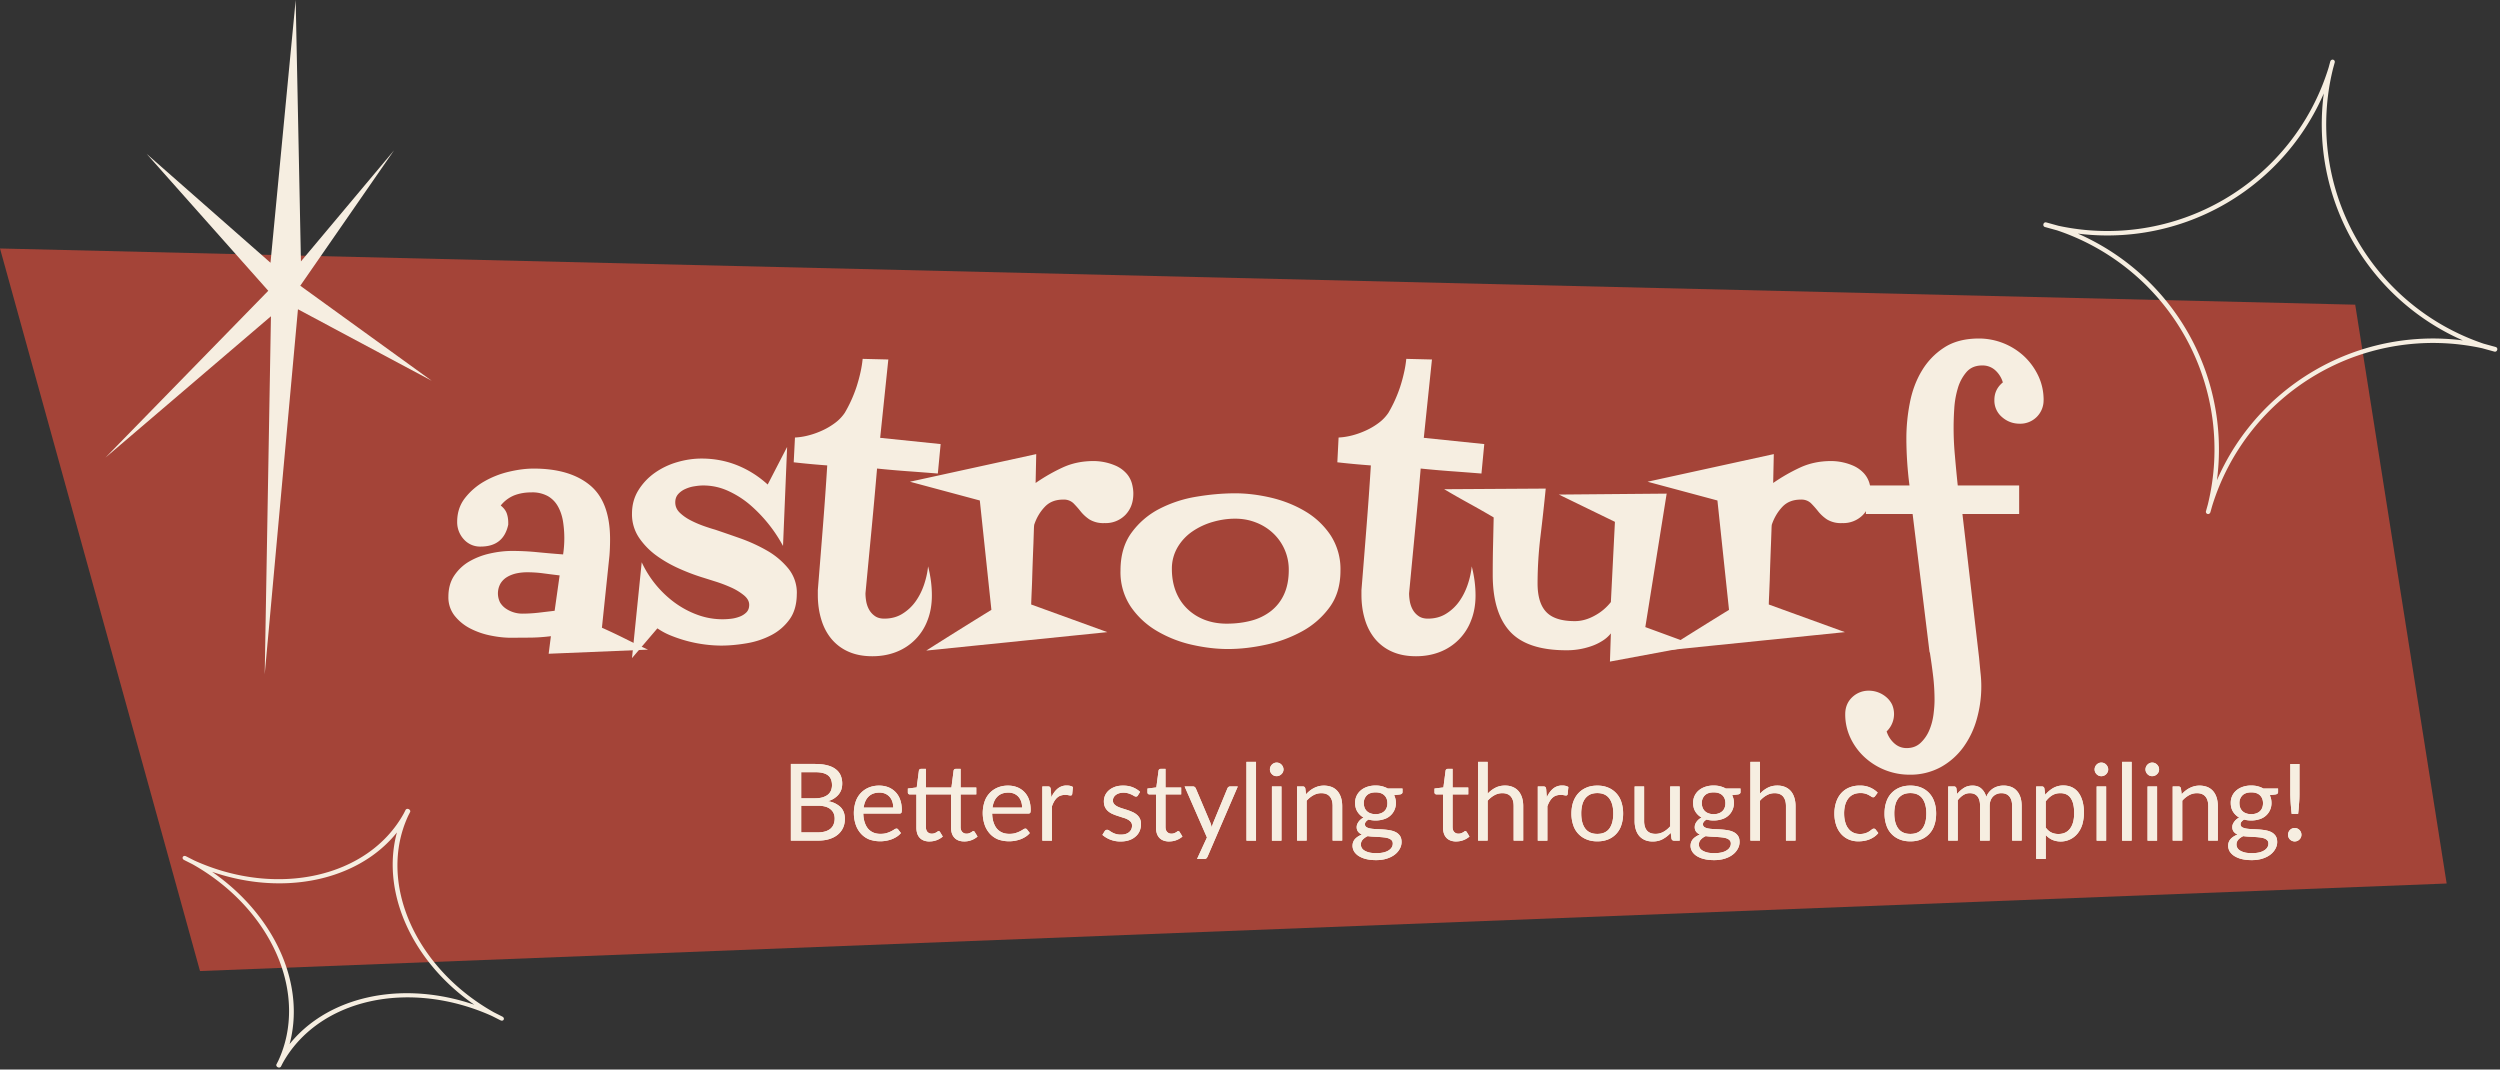 <svg viewBox="0 0 561 240" xmlns="http://www.w3.org/2000/svg" xml:space="preserve" fill-rule="evenodd" clip-rule="evenodd" stroke-linecap="round" stroke-linejoin="round" stroke-miterlimit="1.5">
  <rect x="0" y="0" width="561" height="240" fill="#333333" stroke="none"/>
  <path d="M528.51 68.37 0 55.76 44.88 217.9l504.15-19.64-20.52-129.9Z" fill="#a44438"/>
  <path d="m59.4 151.32 7.46-81.92 30.02 16.05-29.5-21.33 21.05-30.39-20.9 24.93L66.35 0 60.7 58.96 32.9 34.52 60.2 65.25 23.65 102.7 60.8 70.97l-1.4 80.35Z" fill="#f6eee1"/>
  <path d="M523.02 15.39a52.44 52.44 0 0 0 34.13 62.2l2.75.76c-.66-.19-1.31-.35-1.97-.5.64.2 1.3.39 1.94.57l-2.75-.76a52.37 52.37 0 0 0-61.2 35.77l-.38 1.35a49.87 49.87 0 0 0-.04.07l.42-1.5a52.37 52.37 0 0 0-34.15-62.13l-2.75-.76c.65.18 1.3.35 1.96.5-.64-.2-1.29-.4-1.94-.57l2.75.76a52.44 52.44 0 0 0 61.23-35.84l.37-1.36a49.87 49.87 0 0 0 .04-.07l-.41 1.5Z" fill="none" stroke="#f6eee1" stroke-width="1.001"/>
  <path d="M200.33 46.31c1.24 44.37 36.45 80.41 80.52 82.79h4.64c-1.1 0-2.2.02-3.29.06 1.1.04 2.2.06 3.3.06h-4.66a85.25 85.25 0 0 0-80.51 82.66v2.3c0-.55 0-1.1-.02-1.64a86.3 86.3 0 0 0-.02 1.76v-2.54a85.25 85.25 0 0 0-80.51-82.66h-4.65c1.1 0 2.2-.02 3.3-.06-1.1-.04-2.2-.07-3.3-.07h4.64c44.07-2.38 79.29-38.42 80.52-82.78V43.9l.02 1.64.02-1.77v2.54Z" fill="none" stroke="#f6eee1" stroke-width="2.36" transform="matrix(.417 .211 -.17 .335 15.44 125.04)"/>
  <g fill="#f6eee1" fill-rule="nonzero">
    <path d="M183.5 186.79c.67 0 1.24-.08 1.72-.23.48-.15.88-.37 1.19-.64.3-.28.53-.6.67-.99.15-.38.22-.8.22-1.25 0-.89-.32-1.6-.95-2.1-.63-.52-1.58-.78-2.84-.78h-3.72v5.99h3.72Zm-3.71-13.51v5.86h3.07c.66 0 1.23-.07 1.71-.21.48-.15.88-.35 1.2-.6.32-.26.55-.57.7-.93.15-.37.23-.77.23-1.2 0-1.01-.3-1.75-.91-2.22-.61-.47-1.55-.7-2.83-.7h-3.17Zm3.17-1.84c1.05 0 1.96.1 2.73.31.76.2 1.39.5 1.88.89.5.38.85.85 1.09 1.4a4.84 4.84 0 0 1 .15 3.1c-.14.4-.33.76-.6 1.1-.26.33-.6.63-1 .9s-.88.48-1.42.65a5.2 5.2 0 0 1 2.85 1.35c.63.66.95 1.53.95 2.6 0 .73-.13 1.4-.4 2-.27.6-.66 1.1-1.18 1.54-.51.43-1.15.76-1.9 1s-1.6.35-2.57.35h-6.07v-17.2h5.49ZM200.44 181.23c0-.5-.07-.95-.21-1.36a3.06 3.06 0 0 0-.61-1.07c-.27-.3-.6-.53-.98-.7a3.3 3.3 0 0 0-1.3-.24c-1.03 0-1.84.3-2.44.9-.6.59-.96 1.42-1.1 2.47h6.64Zm1.73 5.7c-.27.32-.58.6-.95.83a5.9 5.9 0 0 1-1.18.59 7.5 7.5 0 0 1-4.96.03 5.1 5.1 0 0 1-1.83-1.25 5.73 5.73 0 0 1-1.21-2.03 8.27 8.27 0 0 1-.04-5.16 5.17 5.17 0 0 1 2.91-3.19c.7-.3 1.5-.46 2.37-.46.73 0 1.4.12 2.03.36a4.57 4.57 0 0 1 2.67 2.76c.25.68.38 1.45.38 2.31 0 .34-.04.56-.1.68-.08.1-.22.16-.42.16h-8.12c.02.77.13 1.44.32 2 .19.57.45 1.05.78 1.43.34.38.74.66 1.2.85.47.19.99.28 1.56.28.54 0 1-.06 1.39-.18a6.6 6.6 0 0 0 1.7-.8.93.93 0 0 1 .49-.2c.18 0 .31.07.4.21l.6.78ZM208.62 188.83c-.96 0-1.7-.27-2.21-.8-.52-.54-.77-1.31-.77-2.32v-7.44h-1.47a.48.48 0 0 1-.32-.12c-.09-.07-.13-.2-.13-.35v-.85l1.99-.25.49-3.76a.47.47 0 0 1 .5-.4h1.07v4.18h5.73l.49-3.78a.47.47 0 0 1 .5-.4h1.07v4.18h3.52v1.55h-3.52v7.3c0 .5.13.88.38 1.13.25.25.57.38.95.38.23 0 .42-.04.58-.1a2.5 2.5 0 0 0 .74-.4.4.4 0 0 1 .22-.08c.12 0 .22.07.3.2l.63 1.02a4.52 4.52 0 0 1-2.95 1.1c-.95 0-1.69-.26-2.2-.8-.53-.53-.79-1.3-.79-2.31v-7.44h-5.65v7.3c0 .5.13.88.37 1.13.25.25.57.38.96.38.23 0 .42-.04.59-.1a2.5 2.5 0 0 0 .73-.4.4.4 0 0 1 .22-.08c.11 0 .21.07.3.2l.62 1.02a4.52 4.52 0 0 1-2.94 1.1ZM229.36 181.23c0-.5-.07-.95-.21-1.36a3.06 3.06 0 0 0-.61-1.07c-.27-.3-.6-.53-.98-.7a3.3 3.3 0 0 0-1.3-.24c-1.03 0-1.84.3-2.44.9-.6.59-.96 1.42-1.1 2.47h6.64Zm1.73 5.7c-.27.32-.58.6-.95.83a5.9 5.9 0 0 1-1.18.59 7.5 7.5 0 0 1-4.96.03 5.1 5.1 0 0 1-1.83-1.25 5.73 5.73 0 0 1-1.21-2.03 8.27 8.27 0 0 1-.04-5.16 5.17 5.17 0 0 1 2.91-3.19c.7-.3 1.5-.46 2.37-.46.73 0 1.4.12 2.03.36a4.57 4.57 0 0 1 2.67 2.76c.25.68.38 1.45.38 2.31 0 .34-.04.56-.1.68-.08.1-.22.16-.42.16h-8.12c.02.77.13 1.44.32 2 .19.57.45 1.05.78 1.43.34.38.74.66 1.2.85.47.19.99.28 1.56.28.54 0 1-.06 1.39-.18a6.6 6.6 0 0 0 1.7-.8.93.93 0 0 1 .49-.2c.18 0 .31.07.4.21l.6.78ZM235.92 178.91c.39-.83.86-1.48 1.42-1.94a3.1 3.1 0 0 1 2.05-.7c.26 0 .5.02.74.08.24.05.45.14.63.26l-.16 1.6c-.04.2-.16.3-.36.3-.1 0-.27-.03-.49-.07a3.39 3.39 0 0 0-1.76.1c-.3.1-.56.27-.8.49-.24.22-.45.5-.64.81a7 7 0 0 0-.5 1.11v7.69h-2.15v-12.16h1.22c.23 0 .4.04.48.13.09.09.15.24.18.46l.14 1.84ZM255.35 178.48a.47.47 0 0 1-.44.27.84.84 0 0 1-.41-.13 5.24 5.24 0 0 0-1.34-.6 3.75 3.75 0 0 0-2.06 0c-.28.1-.53.22-.73.38-.2.16-.36.34-.47.56-.11.2-.16.44-.16.69 0 .3.09.57.27.78.18.2.41.38.71.54.3.15.63.28 1 .4l1.17.37c.4.13.78.28 1.15.44.38.16.72.36 1.01.6.3.24.54.53.72.88.18.35.27.77.27 1.25 0 .56-.1 1.08-.3 1.56-.2.47-.5.89-.9 1.23-.38.35-.86.63-1.43.83-.57.2-1.23.3-1.97.3a6.14 6.14 0 0 1-4.06-1.48l.5-.81c.07-.1.15-.19.24-.25.08-.05.2-.08.33-.08.15 0 .3.06.46.17.16.11.35.24.58.37a3.83 3.83 0 0 0 2.06.54c.41 0 .78-.05 1.09-.16.31-.1.57-.25.78-.44.2-.18.36-.4.46-.63.1-.25.15-.5.15-.77 0-.34-.09-.62-.27-.84-.18-.22-.42-.4-.71-.56-.3-.16-.64-.3-1.02-.4l-1.16-.38c-.4-.12-.78-.27-1.16-.43a4.1 4.1 0 0 1-1.02-.62 2.8 2.8 0 0 1-.71-.92c-.18-.36-.27-.8-.27-1.32a3.23 3.23 0 0 1 1.13-2.47c.36-.32.82-.58 1.35-.78.54-.19 1.15-.28 1.84-.28.8 0 1.52.12 2.15.38.64.25 1.19.6 1.65 1.03l-.48.78ZM262.4 188.83c-.96 0-1.7-.27-2.22-.8-.51-.54-.77-1.31-.77-2.32v-7.44h-1.47a.48.48 0 0 1-.32-.12c-.09-.07-.13-.2-.13-.35v-.85l1.99-.25.5-3.76a.47.47 0 0 1 .5-.4h1.06v4.18h3.52v1.55h-3.52v7.3c0 .5.13.88.38 1.13.24.25.56.38.96.38.22 0 .41-.04.58-.1a2.5 2.5 0 0 0 .73-.4.4.4 0 0 1 .22-.08c.11 0 .21.07.3.2l.63 1.02a4.52 4.52 0 0 1-2.94 1.1ZM277.76 176.48l-6.78 15.74c-.08.16-.17.3-.27.39-.11.1-.28.14-.5.14h-1.59l2.22-4.82-5.01-11.45h1.85c.18 0 .33.05.43.14.11.09.19.2.23.3l3.25 7.66c.13.33.23.69.32 1.05.11-.37.23-.73.36-1.06l3.16-7.65a.68.68 0 0 1 .63-.44h1.7ZM279.7 170.96h2.15v17.68h-2.14zM287.56 176.48v12.16h-2.14v-12.16h2.14Zm.46-3.82c0 .21-.05.4-.13.59-.08.18-.2.34-.34.47a1.54 1.54 0 0 1-1.66.34 1.64 1.64 0 0 1-.8-.81 1.5 1.5 0 0 1 0-1.18 1.6 1.6 0 0 1 .8-.82 1.5 1.5 0 0 1 1.67.33c.13.14.25.3.33.49.08.19.13.38.13.6ZM293.08 178.24c.26-.3.54-.56.84-.8a5.54 5.54 0 0 1 2-1.01 5.01 5.01 0 0 1 2.96.19c.51.22.93.53 1.27.93.34.4.6.9.78 1.46.17.57.26 1.2.26 1.89v7.73h-2.15v-7.73c0-.93-.2-1.64-.63-2.15-.42-.5-1.05-.76-1.91-.76a3.6 3.6 0 0 0-1.77.46c-.55.3-1.05.71-1.52 1.23v8.95h-2.15v-12.15h1.29c.3 0 .49.15.56.44l.17 1.32ZM308.7 182.7c.42 0 .8-.06 1.13-.19.33-.11.6-.28.83-.5.22-.22.4-.47.5-.77.12-.3.17-.63.17-1 0-.74-.22-1.33-.68-1.77-.45-.44-1.1-.66-1.96-.66-.86 0-1.52.22-1.97.66a2.36 2.36 0 0 0-.68 1.78c0 .36.06.69.17.99a2.13 2.13 0 0 0 1.34 1.27c.33.13.71.19 1.14.19Zm3.84 6.6c0-.3-.08-.54-.25-.73-.17-.18-.4-.32-.68-.43-.28-.1-.61-.17-.99-.22-.37-.04-.77-.08-1.19-.1l-1.28-.07a15 15 0 0 1-1.25-.12c-.44.2-.81.47-1.1.78a1.6 1.6 0 0 0-.21 1.88c.14.23.35.44.64.6.29.18.65.31 1.09.42.43.1.95.14 1.54.14.58 0 1.1-.05 1.55-.15.45-.1.84-.25 1.16-.45.31-.19.55-.41.72-.68.17-.26.25-.55.25-.88Zm2.18-12.34v.8c0 .25-.17.42-.5.5l-1.39.18c.27.52.41 1.1.41 1.75a3.74 3.74 0 0 1-2.72 3.65 6.15 6.15 0 0 1-3.43.07c-.26.16-.46.33-.6.5a.9.9 0 0 0-.2.55c0 .3.12.5.36.66.23.14.54.25.93.31.38.07.82.1 1.31.13.5.01 1 .04 1.51.07.52.04 1.02.1 1.51.19.5.09.93.23 1.32.43.38.2.7.48.93.83.23.35.35.8.35 1.37 0 .52-.13 1.02-.39 1.5a4.1 4.1 0 0 1-1.12 1.31c-.49.38-1.09.69-1.8.91-.7.23-1.5.34-2.39.34-.89 0-1.66-.08-2.33-.26a5.46 5.46 0 0 1-1.65-.7c-.44-.3-.77-.65-1-1.03-.21-.4-.32-.8-.32-1.22 0-.6.19-1.1.56-1.53.38-.41.9-.74 1.55-1a2.22 2.22 0 0 1-.86-.63 1.7 1.7 0 0 1-.32-1.09c0-.18.04-.36.1-.55a3.01 3.01 0 0 1 1.45-1.54 3.74 3.74 0 0 1-1.4-1.34c-.34-.55-.5-1.2-.5-1.93a3.57 3.57 0 0 1 1.3-2.85c.4-.34.88-.6 1.45-.79a5.95 5.95 0 0 1 1.85-.28c.53 0 1.02.06 1.48.18.45.12.87.28 1.25.5h3.3ZM326.81 188.83c-.96 0-1.7-.27-2.21-.8-.52-.54-.78-1.31-.78-2.32v-7.44h-1.46a.48.48 0 0 1-.32-.12c-.1-.07-.14-.2-.14-.35v-.85l2-.25.49-3.76a.47.47 0 0 1 .5-.4h1.07v4.18h3.52v1.55h-3.52v7.3c0 .5.12.88.37 1.13.25.25.57.38.96.38.23 0 .42-.04.58-.1a2.5 2.5 0 0 0 .74-.4.4.4 0 0 1 .22-.08c.11 0 .21.07.3.2l.62 1.02a4.52 4.52 0 0 1-2.94 1.1ZM333.83 178.1c.52-.55 1.1-1 1.73-1.32.63-.33 1.36-.5 2.18-.5.67 0 1.25.12 1.76.34.51.22.93.53 1.27.93.34.4.6.9.78 1.46.17.57.26 1.2.26 1.89v7.73h-2.15v-7.73c0-.93-.2-1.64-.63-2.15-.42-.5-1.05-.76-1.91-.76a3.6 3.6 0 0 0-1.77.46c-.55.3-1.05.71-1.52 1.23v8.95h-2.15v-17.67h2.15v7.14ZM347.1 178.91c.39-.83.86-1.48 1.42-1.94a3.1 3.1 0 0 1 2.05-.7c.26 0 .5.02.74.08.24.05.45.14.63.26l-.16 1.6c-.04.2-.16.3-.36.3-.1 0-.27-.03-.49-.07a3.39 3.39 0 0 0-1.76.1c-.3.1-.56.27-.8.49-.24.22-.45.5-.64.81a7 7 0 0 0-.5 1.11v7.69h-2.15v-12.16h1.22c.23 0 .4.04.48.13.09.09.15.24.18.46l.14 1.84ZM358.44 176.29c.9 0 1.7.15 2.4.44a5.14 5.14 0 0 1 2.99 3.24c.26.77.4 1.63.4 2.58 0 .96-.14 1.82-.4 2.6a5.08 5.08 0 0 1-2.98 3.22c-.72.29-1.52.43-2.4.43-.9 0-1.7-.14-2.42-.44a5.07 5.07 0 0 1-3-3.22 7.83 7.83 0 0 1-.4-2.59c0-.95.14-1.81.4-2.59.28-.77.66-1.43 1.17-1.97.5-.54 1.11-.96 1.83-1.26.71-.3 1.52-.44 2.41-.44Zm0 10.84c1.2 0 2.1-.4 2.7-1.2.58-.8.88-1.93.88-3.37 0-1.44-.3-2.57-.89-3.38-.59-.8-1.49-1.21-2.69-1.21-.6 0-1.13.1-1.59.3-.45.22-.82.52-1.12.9a4 4 0 0 0-.68 1.46 7.75 7.75 0 0 0-.22 1.93c0 1.44.3 2.56.9 3.37.6.8 1.5 1.2 2.71 1.2ZM376.92 176.48v12.16h-1.27c-.3 0-.5-.15-.57-.45l-.17-1.3a6.69 6.69 0 0 1-1.78 1.4c-.65.36-1.4.54-2.25.54-.67 0-1.25-.11-1.76-.33-.51-.22-.94-.53-1.28-.93-.34-.4-.6-.89-.77-1.45a6.48 6.48 0 0 1-.26-1.89v-7.75h2.13v7.75c0 .92.21 1.63.63 2.14.42.5 1.07.75 1.93.75.63 0 1.22-.15 1.77-.45.55-.3 1.05-.71 1.52-1.24v-8.95h2.13ZM384.54 182.7c.44 0 .82-.06 1.14-.19.33-.11.6-.28.83-.5.23-.22.4-.47.5-.77.12-.3.17-.63.17-1 0-.74-.22-1.33-.67-1.77-.46-.44-1.11-.66-1.97-.66-.86 0-1.52.22-1.97.66a2.36 2.36 0 0 0-.68 1.78c0 .36.06.69.18.99a2.13 2.13 0 0 0 1.33 1.27c.33.13.71.19 1.14.19Zm3.86 6.6c0-.3-.09-.54-.26-.73-.16-.18-.39-.32-.67-.43-.29-.1-.62-.17-1-.22-.37-.04-.77-.08-1.19-.1l-1.28-.07a15 15 0 0 1-1.24-.12c-.45.2-.82.47-1.1.78a1.6 1.6 0 0 0-.22 1.88c.14.23.36.44.64.6.3.18.65.31 1.09.42.44.1.95.14 1.54.14.58 0 1.1-.05 1.55-.15.46-.1.84-.25 1.16-.45.31-.19.56-.41.72-.68.17-.26.26-.55.26-.88Zm2.17-12.34v.8c0 .25-.17.42-.5.5l-1.39.18c.28.52.41 1.1.41 1.75a3.74 3.74 0 0 1-2.72 3.65 6.15 6.15 0 0 1-3.43.07c-.26.16-.46.33-.6.5a.9.9 0 0 0-.2.55c0 .3.12.5.36.66.23.14.54.25.93.31.38.07.82.1 1.31.13.5.01 1 .04 1.51.07.52.04 1.02.1 1.52.19.49.09.93.23 1.31.43.38.2.7.48.93.83.24.35.35.8.35 1.37 0 .52-.13 1.02-.39 1.5a4.1 4.1 0 0 1-1.12 1.31c-.49.38-1.08.69-1.8.91-.7.23-1.5.34-2.39.34-.88 0-1.66-.08-2.32-.26a5.46 5.46 0 0 1-1.66-.7c-.44-.3-.77-.65-.99-1.03-.22-.4-.33-.8-.33-1.22 0-.6.19-1.1.56-1.53.38-.41.9-.74 1.55-1a2.22 2.22 0 0 1-.86-.63 1.7 1.7 0 0 1-.31-1.09c0-.18.03-.36.1-.55.06-.18.15-.37.29-.56a3.01 3.01 0 0 1 1.15-.98 3.74 3.74 0 0 1-1.4-1.34c-.34-.55-.5-1.2-.5-1.93a3.57 3.57 0 0 1 1.3-2.85c.4-.34.89-.6 1.45-.79a5.95 5.95 0 0 1 1.85-.28c.53 0 1.02.06 1.48.18.46.12.87.28 1.25.5h3.3ZM394.94 178.1c.52-.55 1.1-1 1.72-1.32.64-.33 1.36-.5 2.19-.5.66 0 1.25.12 1.76.34.5.22.93.53 1.27.93.34.4.6.9.77 1.46.18.57.27 1.2.27 1.89v7.73h-2.15v-7.73c0-.93-.21-1.64-.63-2.15-.42-.5-1.06-.76-1.92-.76a3.6 3.6 0 0 0-1.77.46c-.54.3-1.05.71-1.51 1.23v8.95h-2.15v-17.67h2.15v7.14ZM420.78 178.64a.95.95 0 0 1-.19.2.43.43 0 0 1-.26.07.71.71 0 0 1-.4-.15c-.14-.1-.32-.2-.53-.32a3.7 3.7 0 0 0-1.91-.48c-.6 0-1.13.1-1.59.31-.46.21-.84.52-1.15.92-.3.4-.54.88-.7 1.45a7.2 7.2 0 0 0-.23 1.91c0 .74.09 1.4.26 1.96.16.58.4 1.06.71 1.44.3.4.68.69 1.12.9.43.2.92.3 1.47.3a3.76 3.76 0 0 0 2.11-.6l.56-.42c.14-.12.29-.18.43-.18.18 0 .32.06.41.2l.6.78c-.26.33-.56.6-.9.84a5.54 5.54 0 0 1-2.3.92c-.43.08-.86.11-1.3.11-.76 0-1.46-.14-2.12-.42a4.83 4.83 0 0 1-1.7-1.22 5.7 5.7 0 0 1-1.12-1.96 8 8 0 0 1-.41-2.65 8 8 0 0 1 .38-2.5c.25-.78.62-1.44 1.1-2a5.02 5.02 0 0 1 1.79-1.3 6 6 0 0 1 2.44-.46 5.42 5.42 0 0 1 4 1.58l-.57.77ZM428.7 176.29c.88 0 1.68.15 2.4.44a5.14 5.14 0 0 1 2.97 3.24c.27.77.4 1.63.4 2.58 0 .96-.13 1.82-.4 2.6a5.08 5.08 0 0 1-2.98 3.22c-.71.29-1.51.43-2.4.43-.9 0-1.7-.14-2.42-.44a5.07 5.07 0 0 1-2.98-3.22 7.83 7.83 0 0 1-.4-2.59c0-.95.13-1.81.4-2.59a5.13 5.13 0 0 1 2.99-3.23c.71-.3 1.52-.44 2.41-.44Zm0 10.84c1.2 0 2.09-.4 2.68-1.2.6-.8.89-1.93.89-3.37 0-1.44-.3-2.57-.89-3.38-.6-.8-1.49-1.21-2.69-1.21-.6 0-1.14.1-1.59.3-.45.22-.83.52-1.13.9a4 4 0 0 0-.67 1.46 7.75 7.75 0 0 0-.22 1.93c0 1.44.3 2.56.9 3.37.59.8 1.5 1.2 2.71 1.2ZM437.18 188.63v-12.15h1.28c.3 0 .5.15.56.44l.16 1.25c.45-.55.95-1 1.51-1.35.56-.36 1.21-.53 1.95-.53.81 0 1.47.22 1.98.68.51.46.88 1.07 1.1 1.85a4 4 0 0 1 1.6-1.93c.35-.21.72-.36 1.1-.46a4.9 4.9 0 0 1 2.9.16c.5.2.92.5 1.27.9.35.39.61.87.8 1.44.18.57.27 1.23.27 1.97v7.73h-2.14v-7.73c0-.96-.21-1.68-.63-2.17-.41-.5-1.01-.74-1.8-.74-.35 0-.68.06-1 .19a2.41 2.41 0 0 0-1.4 1.45c-.14.36-.21.78-.21 1.27v7.73h-2.15v-7.73c0-.98-.2-1.7-.59-2.19-.4-.48-.96-.72-1.72-.72-.52 0-1.01.14-1.46.43-.45.28-.86.67-1.24 1.16v9.05h-2.14ZM459.06 185.7c.4.53.82.9 1.29 1.12.46.22.98.33 1.56.33 1.13 0 2-.4 2.61-1.22.61-.8.92-1.96.92-3.45 0-.8-.07-1.47-.21-2.04a3.99 3.99 0 0 0-.61-1.4 2.36 2.36 0 0 0-.97-.8 3.23 3.23 0 0 0-1.31-.25c-.7 0-1.3.16-1.83.48-.52.32-1 .77-1.45 1.36v5.88Zm-.1-7.34a6.3 6.3 0 0 1 1.77-1.52 4.56 4.56 0 0 1 2.3-.58c.71 0 1.35.14 1.91.4a3.9 3.9 0 0 1 1.46 1.2c.4.52.7 1.17.92 1.94a10 10 0 0 1-.04 5.18 6.03 6.03 0 0 1-1.03 2 4.88 4.88 0 0 1-5.78 1.45c-.53-.26-1-.6-1.4-1.06v5.38h-2.15v-16.27h1.28c.3 0 .5.15.56.44l.2 1.44ZM472.62 176.48v12.16h-2.13v-12.16h2.13Zm.46-3.82c0 .21-.04.4-.13.59a1.54 1.54 0 0 1-2 .81 1.64 1.64 0 0 1-.8-.81 1.5 1.5 0 0 1 0-1.18 1.6 1.6 0 0 1 .8-.82 1.5 1.5 0 0 1 1.67.33c.14.14.25.3.33.49.09.19.13.38.13.6ZM476.2 170.96h2.14v17.68h-2.14zM484.05 176.48v12.16h-2.14v-12.16h2.14Zm.45-3.82c0 .21-.04.4-.12.59-.09.18-.2.34-.34.47a1.54 1.54 0 0 1-1.67.34 1.64 1.64 0 0 1-.8-.81 1.5 1.5 0 0 1 0-1.18 1.6 1.6 0 0 1 .8-.82 1.5 1.5 0 0 1 1.67.33c.14.14.25.3.34.49.08.19.12.38.12.6ZM489.57 178.24c.26-.3.54-.56.84-.8a5.54 5.54 0 0 1 2-1.01 5.01 5.01 0 0 1 2.96.19c.5.22.93.53 1.27.93.34.4.6.9.78 1.46.17.57.26 1.2.26 1.89v7.73h-2.15v-7.73c0-.93-.2-1.64-.63-2.15-.42-.5-1.06-.76-1.91-.76a3.6 3.6 0 0 0-1.77.46c-.55.3-1.06.71-1.52 1.23v8.95h-2.15v-12.15h1.29c.3 0 .49.15.56.44l.17 1.32ZM505.18 182.7c.43 0 .81-.06 1.14-.19.33-.11.6-.28.83-.5.22-.22.39-.47.5-.77.11-.3.17-.63.17-1 0-.74-.23-1.33-.68-1.77-.45-.44-1.1-.66-1.96-.66-.86 0-1.52.22-1.97.66a2.36 2.36 0 0 0-.68 1.78c0 .36.06.69.17.99a2.13 2.13 0 0 0 1.34 1.27c.33.13.7.19 1.14.19Zm3.85 6.6c0-.3-.08-.54-.25-.73-.17-.18-.4-.32-.68-.43-.28-.1-.61-.17-.99-.22-.37-.04-.77-.08-1.2-.1l-1.27-.07a15 15 0 0 1-1.25-.12c-.45.2-.81.47-1.1.78a1.6 1.6 0 0 0-.21 1.88c.14.23.35.44.64.6.29.18.65.31 1.09.42.43.1.95.14 1.54.14.57 0 1.09-.05 1.55-.15.45-.1.84-.25 1.15-.45.32-.19.56-.41.73-.68.17-.26.25-.55.25-.88Zm2.17-12.34v.8c0 .25-.16.42-.5.5l-1.38.18c.27.52.4 1.1.4 1.75a3.74 3.74 0 0 1-2.72 3.65 6.15 6.15 0 0 1-3.43.07c-.25.16-.45.33-.59.5a.9.9 0 0 0-.2.55c0 .3.12.5.35.66.24.14.55.25.93.31.39.07.83.1 1.32.13.49.01 1 .04 1.51.07.52.04 1.02.1 1.51.19.5.09.93.23 1.32.43.38.2.69.48.93.83.23.35.35.8.35 1.37 0 .52-.13 1.02-.39 1.5a4.1 4.1 0 0 1-1.12 1.31c-.49.38-1.09.69-1.8.91-.7.23-1.5.34-2.39.34-.89 0-1.66-.08-2.33-.26a5.46 5.46 0 0 1-1.65-.7c-.44-.3-.77-.65-1-1.03-.21-.4-.32-.8-.32-1.22 0-.6.18-1.1.56-1.53.38-.41.9-.74 1.55-1a2.22 2.22 0 0 1-.86-.63 1.7 1.7 0 0 1-.32-1.09c0-.18.03-.36.1-.55a3.01 3.01 0 0 1 1.45-1.54 3.74 3.74 0 0 1-1.4-1.34c-.34-.55-.5-1.2-.5-1.93a3.57 3.57 0 0 1 1.3-2.85c.4-.34.88-.6 1.45-.79a5.95 5.95 0 0 1 1.85-.28c.53 0 1.02.06 1.48.18.45.12.87.28 1.24.5h3.3ZM516 171.44v6.86a22.73 22.73 0 0 1-.1 2.1 36.07 36.07 0 0 1-.2 2.23h-1.45a72.46 72.46 0 0 1-.21-2.23 46.46 46.46 0 0 1-.09-2.1v-6.86H516Zm-2.56 15.88a1.52 1.52 0 0 1 .43-1.07 1.45 1.45 0 0 1 1.07-.44c.2 0 .4.03.58.11a1.56 1.56 0 0 1 .8.8c.08.2.12.39.12.6a1.45 1.45 0 0 1-.45 1.06 1.47 1.47 0 0 1-1.05.44 1.51 1.51 0 0 1-1.07-.44 1.47 1.47 0 0 1-.43-1.06Z"/>
  </g>
  <g fill="#f6eee1" fill-rule="nonzero">
    <path d="M183.5 186.79c.67 0 1.24-.08 1.72-.23.48-.15.88-.37 1.19-.64.3-.28.53-.6.67-.99.15-.38.22-.8.22-1.25 0-.89-.32-1.6-.95-2.1-.63-.52-1.58-.78-2.84-.78h-3.72v5.99h3.72Zm-3.71-13.51v5.86h3.07c.66 0 1.23-.07 1.71-.21.48-.15.88-.35 1.2-.6.32-.26.55-.57.7-.93.15-.37.23-.77.23-1.2 0-1.01-.3-1.75-.91-2.22-.61-.47-1.55-.7-2.83-.7h-3.17Zm3.17-1.84c1.05 0 1.96.1 2.73.31.76.2 1.39.5 1.88.89.5.38.85.85 1.09 1.4a4.84 4.84 0 0 1 .15 3.1c-.14.4-.33.76-.6 1.1-.26.33-.6.63-1 .9s-.88.48-1.42.65a5.2 5.2 0 0 1 2.85 1.35c.63.66.95 1.53.95 2.6 0 .73-.13 1.4-.4 2-.27.6-.66 1.1-1.18 1.54-.51.43-1.15.76-1.9 1s-1.6.35-2.57.35h-6.07v-17.2h5.49ZM200.44 181.23c0-.5-.07-.95-.21-1.36a3.06 3.06 0 0 0-.61-1.07c-.27-.3-.6-.53-.98-.7a3.3 3.3 0 0 0-1.3-.24c-1.03 0-1.84.3-2.44.9-.6.59-.96 1.42-1.1 2.47h6.64Zm1.73 5.7c-.27.32-.58.6-.95.83a5.9 5.9 0 0 1-1.18.59 7.5 7.5 0 0 1-4.96.03 5.1 5.1 0 0 1-1.83-1.25 5.73 5.73 0 0 1-1.21-2.03 8.27 8.27 0 0 1-.04-5.16 5.17 5.17 0 0 1 2.91-3.19c.7-.3 1.5-.46 2.37-.46.73 0 1.4.12 2.03.36a4.57 4.57 0 0 1 2.67 2.76c.25.68.38 1.45.38 2.31 0 .34-.04.56-.1.68-.08.1-.22.16-.42.16h-8.12c.02.77.13 1.44.32 2 .19.57.45 1.05.78 1.43.34.38.74.66 1.2.85.47.19.99.28 1.56.28.54 0 1-.06 1.39-.18a6.6 6.6 0 0 0 1.7-.8.93.93 0 0 1 .49-.2c.18 0 .31.07.4.21l.6.78ZM208.62 188.83c-.96 0-1.7-.27-2.21-.8-.52-.54-.77-1.31-.77-2.32v-7.44h-1.47a.48.48 0 0 1-.32-.12c-.09-.07-.13-.2-.13-.35v-.85l1.99-.25.49-3.76a.47.47 0 0 1 .5-.4h1.07v4.18h5.73l.49-3.78a.47.47 0 0 1 .5-.4h1.07v4.18h3.52v1.55h-3.52v7.3c0 .5.13.88.38 1.13.25.25.57.38.95.38.23 0 .42-.04.58-.1a2.5 2.5 0 0 0 .74-.4.4.4 0 0 1 .22-.08c.12 0 .22.07.3.2l.63 1.02a4.52 4.52 0 0 1-2.95 1.1c-.95 0-1.69-.26-2.2-.8-.53-.53-.79-1.3-.79-2.31v-7.44h-5.65v7.3c0 .5.13.88.37 1.13.25.25.57.38.96.38.23 0 .42-.04.59-.1a2.5 2.5 0 0 0 .73-.4.4.4 0 0 1 .22-.08c.11 0 .21.07.3.2l.62 1.02a4.52 4.52 0 0 1-2.94 1.1ZM229.36 181.23c0-.5-.07-.95-.21-1.36a3.06 3.06 0 0 0-.61-1.07c-.27-.3-.6-.53-.98-.7a3.3 3.3 0 0 0-1.3-.24c-1.03 0-1.84.3-2.44.9-.6.59-.96 1.42-1.1 2.47h6.64Zm1.73 5.7c-.27.32-.58.6-.95.83a5.9 5.9 0 0 1-1.18.59 7.5 7.5 0 0 1-4.96.03 5.1 5.1 0 0 1-1.83-1.25 5.73 5.73 0 0 1-1.21-2.03 8.27 8.27 0 0 1-.04-5.16 5.17 5.17 0 0 1 2.91-3.19c.7-.3 1.5-.46 2.37-.46.73 0 1.4.12 2.03.36a4.57 4.57 0 0 1 2.67 2.76c.25.68.38 1.45.38 2.31 0 .34-.04.56-.1.68-.08.1-.22.16-.42.16h-8.12c.02.77.13 1.44.32 2 .19.57.45 1.05.78 1.43.34.38.74.66 1.2.85.47.19.99.28 1.56.28.54 0 1-.06 1.39-.18a6.6 6.6 0 0 0 1.7-.8.93.93 0 0 1 .49-.2c.18 0 .31.07.4.21l.6.78ZM235.92 178.91c.39-.83.86-1.48 1.42-1.94a3.1 3.1 0 0 1 2.05-.7c.26 0 .5.02.74.08.24.05.45.14.63.26l-.16 1.6c-.04.2-.16.3-.36.3-.1 0-.27-.03-.49-.07a3.39 3.39 0 0 0-1.76.1c-.3.1-.56.27-.8.49-.24.22-.45.5-.64.81a7 7 0 0 0-.5 1.11v7.69h-2.15v-12.16h1.22c.23 0 .4.04.48.13.09.09.15.24.18.46l.14 1.84ZM255.35 178.48a.47.47 0 0 1-.44.27.84.84 0 0 1-.41-.13 5.24 5.24 0 0 0-1.34-.6 3.75 3.75 0 0 0-2.06 0c-.28.1-.53.22-.73.38-.2.16-.36.34-.47.56-.11.2-.16.44-.16.69 0 .3.09.57.27.78.18.2.41.38.71.54.3.15.63.28 1 .4l1.17.37c.4.13.78.28 1.15.44.38.16.72.36 1.01.6.3.24.54.53.72.88.18.35.27.77.27 1.25 0 .56-.1 1.08-.3 1.56-.2.47-.5.89-.9 1.23-.38.35-.86.63-1.43.83-.57.2-1.23.3-1.97.3a6.14 6.14 0 0 1-4.06-1.48l.5-.81c.07-.1.15-.19.24-.25.08-.05.2-.08.33-.08.15 0 .3.06.46.17.16.11.35.24.58.37a3.83 3.83 0 0 0 2.06.54c.41 0 .78-.05 1.09-.16.31-.1.57-.25.78-.44.2-.18.36-.4.46-.63.1-.25.15-.5.15-.77 0-.34-.09-.62-.27-.84-.18-.22-.42-.4-.71-.56-.3-.16-.64-.3-1.02-.4l-1.16-.38c-.4-.12-.78-.27-1.16-.43a4.1 4.1 0 0 1-1.02-.62 2.8 2.8 0 0 1-.71-.92c-.18-.36-.27-.8-.27-1.32a3.23 3.23 0 0 1 1.13-2.47c.36-.32.82-.58 1.35-.78.54-.19 1.15-.28 1.84-.28.8 0 1.52.12 2.15.38.64.25 1.19.6 1.65 1.03l-.48.78ZM262.4 188.83c-.96 0-1.7-.27-2.22-.8-.51-.54-.77-1.31-.77-2.32v-7.44h-1.47a.48.48 0 0 1-.32-.12c-.09-.07-.13-.2-.13-.35v-.85l1.99-.25.5-3.76a.47.47 0 0 1 .5-.4h1.06v4.18h3.52v1.55h-3.52v7.3c0 .5.13.88.38 1.13.24.25.56.38.96.38.22 0 .41-.04.58-.1a2.5 2.5 0 0 0 .73-.4.4.4 0 0 1 .22-.08c.11 0 .21.07.3.2l.63 1.02a4.52 4.52 0 0 1-2.94 1.1ZM277.76 176.48l-6.78 15.74c-.08.16-.17.3-.27.39-.11.1-.28.14-.5.14h-1.59l2.22-4.82-5.01-11.45h1.85c.18 0 .33.05.43.14.11.09.19.2.23.3l3.25 7.66c.13.33.23.69.32 1.05.11-.37.23-.73.36-1.06l3.16-7.65a.68.68 0 0 1 .63-.44h1.7ZM279.7 170.96h2.15v17.68h-2.14zM287.56 176.48v12.16h-2.14v-12.16h2.14Zm.46-3.82c0 .21-.05.4-.13.59-.08.18-.2.34-.34.47a1.54 1.54 0 0 1-1.66.34 1.64 1.64 0 0 1-.8-.81 1.5 1.5 0 0 1 0-1.18 1.6 1.6 0 0 1 .8-.82 1.5 1.5 0 0 1 1.67.33c.13.14.25.3.33.49.08.19.13.38.13.6ZM293.08 178.24c.26-.3.54-.56.84-.8a5.54 5.54 0 0 1 2-1.01 5.01 5.01 0 0 1 2.96.19c.51.22.93.53 1.27.93.34.4.6.9.78 1.46.17.57.26 1.2.26 1.89v7.73h-2.15v-7.73c0-.93-.2-1.64-.63-2.15-.42-.5-1.05-.76-1.91-.76a3.6 3.6 0 0 0-1.77.46c-.55.3-1.05.71-1.52 1.23v8.95h-2.15v-12.15h1.29c.3 0 .49.15.56.44l.17 1.32ZM308.7 182.7c.42 0 .8-.06 1.13-.19.33-.11.6-.28.83-.5.22-.22.4-.47.5-.77.12-.3.17-.63.17-1 0-.74-.22-1.33-.68-1.77-.45-.44-1.1-.66-1.96-.66-.86 0-1.52.22-1.97.66a2.36 2.36 0 0 0-.68 1.78c0 .36.06.69.17.99a2.13 2.13 0 0 0 1.34 1.27c.33.13.71.19 1.14.19Zm3.84 6.6c0-.3-.08-.54-.25-.73-.17-.18-.4-.32-.68-.43-.28-.1-.61-.17-.99-.22-.37-.04-.77-.08-1.19-.1l-1.28-.07a15 15 0 0 1-1.25-.12c-.44.2-.81.47-1.1.78a1.6 1.6 0 0 0-.21 1.88c.14.23.35.44.64.6.29.18.65.31 1.09.42.43.1.95.14 1.54.14.58 0 1.1-.05 1.55-.15.45-.1.84-.25 1.16-.45.31-.19.55-.41.72-.68.17-.26.25-.55.25-.88Zm2.18-12.34v.8c0 .25-.17.42-.5.5l-1.39.18c.27.52.41 1.1.41 1.75a3.74 3.74 0 0 1-2.72 3.65 6.15 6.15 0 0 1-3.43.07c-.26.16-.46.33-.6.5a.9.9 0 0 0-.2.55c0 .3.12.5.36.66.23.14.54.25.93.31.38.07.82.1 1.31.13.5.01 1 .04 1.51.07.52.04 1.02.1 1.51.19.5.09.93.23 1.32.43.38.2.7.48.93.83.23.35.35.8.35 1.37 0 .52-.13 1.02-.39 1.5a4.1 4.1 0 0 1-1.12 1.31c-.49.38-1.09.69-1.8.91-.7.23-1.5.34-2.39.34-.89 0-1.66-.08-2.33-.26a5.46 5.46 0 0 1-1.65-.7c-.44-.3-.77-.65-1-1.03-.21-.4-.32-.8-.32-1.22 0-.6.19-1.1.56-1.53.38-.41.9-.74 1.55-1a2.22 2.22 0 0 1-.86-.63 1.7 1.7 0 0 1-.32-1.09c0-.18.04-.36.1-.55a3.01 3.01 0 0 1 1.45-1.54 3.74 3.74 0 0 1-1.4-1.34c-.34-.55-.5-1.2-.5-1.93a3.57 3.57 0 0 1 1.3-2.85c.4-.34.88-.6 1.45-.79a5.95 5.95 0 0 1 1.85-.28c.53 0 1.02.06 1.48.18.45.12.87.28 1.25.5h3.3ZM326.81 188.83c-.96 0-1.7-.27-2.21-.8-.52-.54-.78-1.31-.78-2.32v-7.44h-1.46a.48.48 0 0 1-.32-.12c-.1-.07-.14-.2-.14-.35v-.85l2-.25.49-3.76a.47.47 0 0 1 .5-.4h1.07v4.18h3.52v1.55h-3.52v7.3c0 .5.12.88.37 1.13.25.25.57.38.96.38.23 0 .42-.04.58-.1a2.5 2.5 0 0 0 .74-.4.4.4 0 0 1 .22-.08c.11 0 .21.07.3.2l.62 1.02a4.52 4.52 0 0 1-2.94 1.1ZM333.83 178.1c.52-.55 1.1-1 1.73-1.32.63-.33 1.36-.5 2.18-.5.67 0 1.25.12 1.76.34.51.22.93.53 1.27.93.34.4.6.9.78 1.46.17.57.26 1.2.26 1.89v7.73h-2.15v-7.73c0-.93-.2-1.64-.63-2.15-.42-.5-1.05-.76-1.91-.76a3.6 3.6 0 0 0-1.77.46c-.55.3-1.05.71-1.52 1.23v8.95h-2.15v-17.67h2.15v7.14ZM347.1 178.91c.39-.83.86-1.48 1.42-1.94a3.1 3.1 0 0 1 2.05-.7c.26 0 .5.02.74.08.24.05.45.14.63.26l-.16 1.6c-.04.2-.16.3-.36.3-.1 0-.27-.03-.49-.07a3.39 3.39 0 0 0-1.76.1c-.3.1-.56.27-.8.49-.24.22-.45.5-.64.81a7 7 0 0 0-.5 1.11v7.69h-2.15v-12.16h1.22c.23 0 .4.04.48.13.09.09.15.24.18.46l.14 1.84ZM358.44 176.29c.9 0 1.7.15 2.4.44a5.14 5.14 0 0 1 2.99 3.24c.26.77.4 1.63.4 2.58 0 .96-.14 1.82-.4 2.6a5.08 5.08 0 0 1-2.98 3.22c-.72.29-1.52.43-2.4.43-.9 0-1.7-.14-2.42-.44a5.07 5.07 0 0 1-3-3.22 7.83 7.83 0 0 1-.4-2.59c0-.95.14-1.81.4-2.59.28-.77.66-1.43 1.17-1.97.5-.54 1.11-.96 1.83-1.26.71-.3 1.52-.44 2.41-.44Zm0 10.84c1.2 0 2.1-.4 2.7-1.2.58-.8.88-1.93.88-3.37 0-1.44-.3-2.57-.89-3.38-.59-.8-1.49-1.21-2.69-1.21-.6 0-1.13.1-1.59.3-.45.22-.82.52-1.12.9a4 4 0 0 0-.68 1.46 7.75 7.75 0 0 0-.22 1.93c0 1.44.3 2.56.9 3.37.6.8 1.5 1.2 2.71 1.2ZM376.92 176.48v12.16h-1.27c-.3 0-.5-.15-.57-.45l-.17-1.3a6.69 6.69 0 0 1-1.78 1.4c-.65.36-1.4.54-2.25.54-.67 0-1.25-.11-1.76-.33-.51-.22-.94-.53-1.28-.93-.34-.4-.6-.89-.77-1.45a6.48 6.48 0 0 1-.26-1.89v-7.75h2.13v7.75c0 .92.21 1.63.63 2.14.42.5 1.07.75 1.93.75.63 0 1.22-.15 1.77-.45.55-.3 1.05-.71 1.52-1.24v-8.95h2.13ZM384.54 182.7c.44 0 .82-.06 1.14-.19.33-.11.6-.28.83-.5.23-.22.4-.47.5-.77.12-.3.17-.63.17-1 0-.74-.22-1.33-.67-1.77-.46-.44-1.11-.66-1.97-.66-.86 0-1.52.22-1.97.66a2.36 2.36 0 0 0-.68 1.78c0 .36.06.69.18.99a2.13 2.13 0 0 0 1.33 1.27c.33.13.71.19 1.14.19Zm3.86 6.6c0-.3-.09-.54-.26-.73-.16-.18-.39-.32-.67-.43-.29-.1-.62-.17-1-.22-.37-.04-.77-.08-1.19-.1l-1.28-.07a15 15 0 0 1-1.24-.12c-.45.2-.82.47-1.1.78a1.6 1.6 0 0 0-.22 1.88c.14.23.36.44.64.6.3.18.65.31 1.09.42.44.1.95.14 1.54.14.58 0 1.1-.05 1.55-.15.46-.1.84-.25 1.16-.45.31-.19.56-.41.72-.68.17-.26.26-.55.26-.88Zm2.17-12.34v.8c0 .25-.17.42-.5.5l-1.39.18c.28.52.41 1.1.41 1.75a3.74 3.74 0 0 1-2.72 3.65 6.15 6.15 0 0 1-3.43.07c-.26.16-.46.33-.6.5a.9.9 0 0 0-.2.55c0 .3.12.5.36.66.23.14.54.25.93.31.38.07.82.1 1.31.13.5.01 1 .04 1.51.07.52.04 1.02.1 1.52.19.49.09.93.23 1.31.43.38.2.7.48.93.83.24.35.35.8.35 1.37 0 .52-.13 1.02-.39 1.5a4.1 4.1 0 0 1-1.12 1.31c-.49.38-1.08.69-1.8.91-.7.23-1.5.34-2.39.34-.88 0-1.66-.08-2.32-.26a5.46 5.46 0 0 1-1.66-.7c-.44-.3-.77-.65-.99-1.03-.22-.4-.33-.8-.33-1.22 0-.6.19-1.1.56-1.53.38-.41.9-.74 1.55-1a2.22 2.22 0 0 1-.86-.63 1.7 1.7 0 0 1-.31-1.09c0-.18.03-.36.1-.55.06-.18.15-.37.29-.56a3.01 3.01 0 0 1 1.15-.98 3.74 3.74 0 0 1-1.4-1.34c-.34-.55-.5-1.2-.5-1.93a3.57 3.57 0 0 1 1.3-2.85c.4-.34.89-.6 1.45-.79a5.95 5.95 0 0 1 1.85-.28c.53 0 1.02.06 1.48.18.46.12.87.28 1.25.5h3.3ZM394.94 178.1c.52-.55 1.1-1 1.72-1.32.64-.33 1.36-.5 2.19-.5.66 0 1.25.12 1.76.34.5.22.93.53 1.27.93.34.4.6.9.77 1.46.18.57.27 1.2.27 1.89v7.73h-2.15v-7.73c0-.93-.21-1.64-.63-2.15-.42-.5-1.06-.76-1.92-.76a3.6 3.6 0 0 0-1.77.46c-.54.3-1.05.71-1.51 1.23v8.95h-2.15v-17.67h2.15v7.14ZM420.78 178.64a.95.95 0 0 1-.19.2.43.43 0 0 1-.26.07.71.71 0 0 1-.4-.15c-.14-.1-.32-.2-.53-.32a3.7 3.7 0 0 0-1.91-.48c-.6 0-1.13.1-1.59.31-.46.21-.84.52-1.15.92-.3.4-.54.88-.7 1.45a7.2 7.2 0 0 0-.23 1.91c0 .74.09 1.4.26 1.96.16.58.4 1.06.71 1.44.3.4.68.69 1.12.9.43.2.92.3 1.47.3a3.76 3.76 0 0 0 2.11-.6l.56-.42c.14-.12.29-.18.43-.18.18 0 .32.06.41.2l.6.78c-.26.33-.56.6-.9.84a5.54 5.54 0 0 1-2.3.92c-.43.08-.86.11-1.3.11-.76 0-1.46-.14-2.12-.42a4.83 4.83 0 0 1-1.7-1.22 5.7 5.7 0 0 1-1.12-1.96 8 8 0 0 1-.41-2.65 8 8 0 0 1 .38-2.5c.25-.78.62-1.44 1.1-2a5.02 5.02 0 0 1 1.79-1.3 6 6 0 0 1 2.44-.46 5.42 5.42 0 0 1 4 1.58l-.57.77ZM428.7 176.29c.88 0 1.68.15 2.4.44a5.14 5.14 0 0 1 2.97 3.24c.27.77.4 1.63.4 2.58 0 .96-.13 1.82-.4 2.6a5.08 5.08 0 0 1-2.98 3.22c-.71.29-1.51.43-2.4.43-.9 0-1.7-.14-2.42-.44a5.07 5.07 0 0 1-2.98-3.22 7.83 7.83 0 0 1-.4-2.59c0-.95.13-1.81.4-2.59a5.13 5.13 0 0 1 2.99-3.23c.71-.3 1.52-.44 2.41-.44Zm0 10.84c1.2 0 2.09-.4 2.68-1.2.6-.8.89-1.93.89-3.37 0-1.44-.3-2.57-.89-3.38-.6-.8-1.49-1.21-2.69-1.21-.6 0-1.14.1-1.59.3-.45.22-.83.52-1.13.9a4 4 0 0 0-.67 1.46 7.75 7.75 0 0 0-.22 1.93c0 1.44.3 2.56.9 3.37.59.8 1.5 1.2 2.71 1.2ZM437.18 188.63v-12.15h1.28c.3 0 .5.15.56.44l.16 1.25c.45-.55.95-1 1.51-1.35.56-.36 1.21-.53 1.95-.53.81 0 1.47.22 1.98.68.51.46.88 1.07 1.1 1.85a4 4 0 0 1 1.6-1.93c.35-.21.72-.36 1.1-.46a4.9 4.9 0 0 1 2.9.16c.5.2.92.5 1.27.9.35.39.61.87.8 1.44.18.57.27 1.23.27 1.97v7.73h-2.14v-7.73c0-.96-.21-1.68-.63-2.17-.41-.5-1.01-.74-1.8-.74-.35 0-.68.06-1 .19a2.41 2.41 0 0 0-1.4 1.45c-.14.36-.21.78-.21 1.27v7.73h-2.15v-7.73c0-.98-.2-1.7-.59-2.19-.4-.48-.96-.72-1.72-.72-.52 0-1.01.14-1.46.43-.45.28-.86.67-1.24 1.16v9.05h-2.14ZM459.06 185.7c.4.53.82.9 1.29 1.12.46.22.98.33 1.56.33 1.13 0 2-.4 2.61-1.22.61-.8.92-1.96.92-3.45 0-.8-.07-1.47-.21-2.04a3.99 3.99 0 0 0-.61-1.4 2.36 2.36 0 0 0-.97-.8 3.23 3.23 0 0 0-1.31-.25c-.7 0-1.3.16-1.83.48-.52.32-1 .77-1.45 1.36v5.88Zm-.1-7.34a6.3 6.3 0 0 1 1.77-1.52 4.56 4.56 0 0 1 2.3-.58c.71 0 1.35.14 1.91.4a3.9 3.9 0 0 1 1.46 1.2c.4.52.7 1.17.92 1.94a10 10 0 0 1-.04 5.18 6.03 6.03 0 0 1-1.03 2 4.88 4.88 0 0 1-5.78 1.45c-.53-.26-1-.6-1.4-1.06v5.38h-2.15v-16.27h1.28c.3 0 .5.15.56.44l.2 1.44ZM472.62 176.48v12.16h-2.13v-12.16h2.13Zm.46-3.82c0 .21-.04.4-.13.59a1.54 1.54 0 0 1-2 .81 1.64 1.64 0 0 1-.8-.81 1.5 1.5 0 0 1 0-1.18 1.6 1.6 0 0 1 .8-.82 1.5 1.5 0 0 1 1.67.33c.14.14.25.3.33.49.09.19.13.38.13.6ZM476.2 170.96h2.14v17.68h-2.14zM484.05 176.48v12.16h-2.14v-12.16h2.14Zm.45-3.82c0 .21-.04.4-.12.59-.09.18-.2.34-.34.47a1.54 1.54 0 0 1-1.67.34 1.64 1.64 0 0 1-.8-.81 1.5 1.5 0 0 1 0-1.18 1.6 1.6 0 0 1 .8-.82 1.5 1.5 0 0 1 1.67.33c.14.14.25.3.34.49.08.19.12.38.12.6ZM489.57 178.24c.26-.3.54-.56.84-.8a5.54 5.54 0 0 1 2-1.01 5.01 5.01 0 0 1 2.96.19c.5.22.93.53 1.27.93.34.4.6.9.78 1.46.17.57.26 1.2.26 1.89v7.73h-2.15v-7.73c0-.93-.2-1.64-.63-2.15-.42-.5-1.06-.76-1.91-.76a3.6 3.6 0 0 0-1.77.46c-.55.3-1.06.71-1.52 1.23v8.95h-2.15v-12.15h1.29c.3 0 .49.15.56.44l.17 1.32ZM505.18 182.7c.43 0 .81-.06 1.14-.19.33-.11.6-.28.83-.5.22-.22.39-.47.5-.77.11-.3.17-.63.17-1 0-.74-.23-1.33-.68-1.77-.45-.44-1.1-.66-1.96-.66-.86 0-1.52.22-1.97.66a2.36 2.36 0 0 0-.68 1.78c0 .36.06.69.17.99a2.13 2.13 0 0 0 1.34 1.27c.33.13.7.19 1.14.19Zm3.85 6.6c0-.3-.08-.54-.25-.73-.17-.18-.4-.32-.68-.43-.28-.1-.61-.17-.99-.22-.37-.04-.77-.08-1.2-.1l-1.27-.07a15 15 0 0 1-1.25-.12c-.45.2-.81.47-1.1.78a1.6 1.6 0 0 0-.21 1.88c.14.23.35.44.64.6.29.18.65.31 1.09.42.43.1.95.14 1.54.14.57 0 1.09-.05 1.55-.15.45-.1.84-.25 1.15-.45.32-.19.56-.41.73-.68.17-.26.25-.55.25-.88Zm2.17-12.34v.8c0 .25-.16.42-.5.5l-1.38.18c.27.52.4 1.1.4 1.75a3.74 3.74 0 0 1-2.72 3.65 6.15 6.15 0 0 1-3.43.07c-.25.16-.45.33-.59.5a.9.9 0 0 0-.2.55c0 .3.12.5.35.66.24.14.55.25.93.31.39.07.83.1 1.32.13.49.01 1 .04 1.51.07.52.04 1.02.1 1.51.19.5.09.93.23 1.32.43.38.2.69.48.93.83.23.35.35.8.35 1.37 0 .52-.13 1.02-.39 1.5a4.1 4.1 0 0 1-1.12 1.31c-.49.38-1.09.69-1.8.91-.7.23-1.5.34-2.39.34-.89 0-1.66-.08-2.33-.26a5.46 5.46 0 0 1-1.65-.7c-.44-.3-.77-.65-1-1.03-.21-.4-.32-.8-.32-1.22 0-.6.18-1.1.56-1.53.38-.41.9-.74 1.55-1a2.22 2.22 0 0 1-.86-.63 1.7 1.7 0 0 1-.32-1.09c0-.18.03-.36.1-.55a3.01 3.01 0 0 1 1.45-1.54 3.74 3.74 0 0 1-1.4-1.34c-.34-.55-.5-1.2-.5-1.93a3.57 3.57 0 0 1 1.3-2.85c.4-.34.88-.6 1.45-.79a5.95 5.95 0 0 1 1.85-.28c.53 0 1.02.06 1.48.18.45.12.87.28 1.24.5h3.3ZM516 171.44v6.86a22.73 22.73 0 0 1-.1 2.1 36.07 36.07 0 0 1-.2 2.23h-1.45a72.46 72.46 0 0 1-.21-2.23 46.46 46.46 0 0 1-.09-2.1v-6.86H516Zm-2.56 15.88a1.52 1.52 0 0 1 .43-1.07 1.45 1.45 0 0 1 1.07-.44c.2 0 .4.03.58.11a1.56 1.56 0 0 1 .8.8c.08.2.12.39.12.6a1.45 1.45 0 0 1-.45 1.06 1.47 1.47 0 0 1-1.05.44 1.51 1.51 0 0 1-1.07-.44 1.47 1.47 0 0 1-.43-1.06Z"/>
  </g>
  <g fill="#f6eee1" fill-rule="nonzero">
    <path d="m145.4 145.78-22.28.92.5-3.94c-1.5.19-3 .3-4.5.32l-4.5.03c-1.37 0-2.87-.16-4.5-.49a17.3 17.3 0 0 1-4.58-1.58 10.76 10.76 0 0 1-3.51-2.85 6.65 6.65 0 0 1-1.41-4.29c0-1.87.45-3.47 1.34-4.78.89-1.31 2.02-2.37 3.4-3.16a16.2 16.2 0 0 1 4.61-1.76c1.69-.38 3.33-.57 4.92-.57 1.97 0 3.9.1 5.77.29 1.87.18 3.77.35 5.7.49a24.33 24.33 0 0 0-.04-7.53c-.21-1.21-.59-2.3-1.13-3.26a6.01 6.01 0 0 0-2.25-2.29 7.22 7.22 0 0 0-3.69-.84c-1.4 0-2.68.22-3.83.66a7.47 7.47 0 0 0-3.06 2.29c.66.52 1.1 1.09 1.34 1.72.23.64.35 1.35.35 2.15v.42c-.7 3.28-2.77 4.92-6.19 4.92a4.86 4.86 0 0 1-3.8-1.65 5.66 5.66 0 0 1-1.47-3.9c0-2.07.59-3.85 1.76-5.35a14.76 14.76 0 0 1 4.32-3.72 20.5 20.5 0 0 1 5.56-2.18c1.99-.47 3.83-.7 5.52-.7 5.39 0 9.6 1.23 12.62 3.72 3.02 2.48 4.53 6.54 4.53 12.16a46.44 46.44 0 0 1-.14 3.66l-1.69 16.17c1.79.8 3.52 1.62 5.2 2.46 1.7.85 3.4 1.67 5.14 2.46Zm-19.82-16.66c-1.22-.14-2.44-.3-3.65-.46a27.4 27.4 0 0 0-3.66-.24c-.8 0-1.58.08-2.36.24-.77.17-1.47.44-2.1.81-.64.38-1.14.88-1.52 1.51a4.55 4.55 0 0 0-.07 4.22c.33.54.76 1 1.3 1.37a6.56 6.56 0 0 0 3.62 1.13c1.22 0 2.45-.07 3.7-.21l3.62-.43 1.12-7.94Z"/>
    <path d="M178.8 133.2c0 2.34-.53 4.26-1.6 5.76a11.67 11.67 0 0 1-4.09 3.55 18.41 18.41 0 0 1-5.48 1.83c-2.02.35-3.96.53-5.84.53a30.55 30.55 0 0 1-11.07-2.18 15.3 15.3 0 0 1-3.2-1.69l-5.7 6.68 2.18-21.51a23.53 23.53 0 0 0 7.32 9c1.59 1.17 3.3 2.1 5.13 2.77a16.21 16.21 0 0 0 7.49.92 8.02 8.02 0 0 0 1.97-.46 4.3 4.3 0 0 0 1.58-.98c.42-.43.63-.99.63-1.7 0-.79-.42-1.53-1.26-2.2a13.01 13.01 0 0 0-2.96-1.76c-1.12-.5-2.25-.92-3.37-1.27l-2.53-.8a46.16 46.16 0 0 1-5.24-1.94c-1.9-.82-3.66-1.8-5.28-2.95a16.28 16.28 0 0 1-4.04-4.08 9.38 9.38 0 0 1-1.62-5.45c0-1.97.48-3.73 1.45-5.28.96-1.54 2.19-2.84 3.69-3.9a16.88 16.88 0 0 1 5.02-2.39c1.86-.54 3.67-.8 5.45-.8 2.81 0 5.47.5 7.98 1.5 2.51 1.01 4.8 2.45 6.86 4.33l4.36-8.44-.92 22.22a32.63 32.63 0 0 0-7.38-9.21 20.89 20.89 0 0 0-5-3.17c-1.77-.8-3.62-1.19-5.55-1.19-.56 0-1.2.06-1.93.18-.73.11-1.4.31-2.04.6-.63.27-1.17.66-1.62 1.15-.44.5-.66 1.12-.66 1.87 0 .89.34 1.66 1.02 2.32.68.65 1.5 1.23 2.46 1.72.96.5 1.94.91 2.95 1.27 1 .35 1.84.62 2.5.8 1.68.57 3.58 1.22 5.7 1.97 2.1.75 4.1 1.67 5.97 2.74a17.07 17.07 0 0 1 4.74 3.98 8.63 8.63 0 0 1 1.94 5.66ZM211.08 99.66l-.63 6.6c-2.3-.18-4.57-.36-6.82-.52a234.5 234.5 0 0 1-6.82-.6c-.38 4.46-.78 8.89-1.2 13.3a17659.29 17659.29 0 0 0-1.4 14.69c0 .65.07 1.32.2 2 .15.68.38 1.3.71 1.83.33.54.76.98 1.3 1.34.54.35 1.2.52 2 .52 1.55 0 2.91-.36 4.08-1.09a10.12 10.12 0 0 0 2.96-2.77c.8-1.13 1.43-2.38 1.9-3.77.46-1.38.77-2.75.9-4.1.57 2.2.85 4.37.85 6.53 0 2.06-.33 3.93-.98 5.59a12.14 12.14 0 0 1-6.96 7.07c-1.64.65-3.45.98-5.42.98-2.06 0-3.86-.35-5.41-1.05a10.38 10.38 0 0 1-3.83-2.92c-1.01-1.24-1.76-2.7-2.25-4.4-.5-1.68-.74-3.49-.74-5.41v-1.06a4510.96 4510.96 0 0 0 1.16-14.52c.35-4.43.67-8.91.95-13.46a191.22 191.22 0 0 1-7.52-.7l.28-5.56c.98-.05 2.01-.2 3.09-.49 1.08-.28 2.12-.66 3.13-1.13 1-.46 1.94-1.03 2.81-1.68a9.3 9.3 0 0 0 2.15-2.25 30.17 30.17 0 0 0 2.64-5.84c.34-1.08.64-2.14.87-3.2.24-1.05.4-2.07.5-3.06l5.76.14-1.83 17.58 13.57 1.4Z"/>
    <path d="M254.32 110.77c0 1.92-.58 3.5-1.75 4.74a6.17 6.17 0 0 1-4.71 1.87 5.99 5.99 0 0 1-3.38-.81 8.87 8.87 0 0 1-2-1.83 21.25 21.25 0 0 0-1.62-1.83 3.1 3.1 0 0 0-2.29-.8c-1.73 0-3.11.54-4.14 1.65-1.04 1.1-1.81 2.4-2.32 3.9-.05.1-.09.54-.11 1.33l-.1 3.03a650.43 650.43 0 0 0-.29 8.15c-.04 1.32-.1 2.48-.14 3.48-.04 1.01-.07 1.68-.07 2l17.09 6.2-40.64 4.14a1279.17 1279.17 0 0 1 14.62-9.14l-2.6-24.54-15.68-4.21 28.34-6.2-.14 6.48c1.97-1.36 4-2.52 6.08-3.48s4.4-1.44 6.92-1.44a12.57 12.57 0 0 1 5.14 1.12c.8.38 1.5.88 2.1 1.51.62.63 1.06 1.4 1.34 2.29.24.84.35 1.64.35 2.39Z"/>
    <path d="M300.8 128.06c0 3.24-.8 5.97-2.43 8.2a18.68 18.68 0 0 1-6.18 5.41 29.82 29.82 0 0 1-8.2 3.02c-2.95.64-5.76.95-8.43.95-2.63 0-5.36-.33-8.2-.98a27.16 27.16 0 0 1-7.8-3.1 18.29 18.29 0 0 1-5.83-5.44 13.9 13.9 0 0 1-2.29-8.06c0-3.42.82-6.25 2.46-8.5a17.8 17.8 0 0 1 6.22-5.35 27.88 27.88 0 0 1 8.3-2.74c3.02-.51 5.94-.77 8.76-.77 2.57 0 5.26.33 8.05.98 2.78.66 5.34 1.68 7.66 3.06a17.62 17.62 0 0 1 5.7 5.38 13.93 13.93 0 0 1 2.21 7.94Zm-11.6-.14a11.17 11.17 0 0 0-3.55-8.3 11.74 11.74 0 0 0-3.83-2.38c-1.46-.57-3-.85-4.64-.85-1.7 0-3.38.25-5.07.74a15.8 15.8 0 0 0-4.57 2.15 11.15 11.15 0 0 0-3.3 3.55 9.44 9.44 0 0 0-1.27 4.88c0 1.83.3 3.5.88 5 .59 1.5 1.43 2.78 2.53 3.86 1.1 1.08 2.4 1.91 3.9 2.5 1.5.58 3.17.88 5 .88 1.97 0 3.8-.23 5.48-.67a12.18 12.18 0 0 0 4.43-2.15 9.98 9.98 0 0 0 2.95-3.76c.7-1.52 1.06-3.34 1.06-5.45ZM333.07 99.66l-.63 6.6c-2.3-.18-4.57-.36-6.82-.52a234.5 234.5 0 0 1-6.82-.6c-.37 4.46-.77 8.89-1.2 13.3a13615.92 13615.92 0 0 0-1.4 14.69c0 .65.07 1.32.2 2 .15.68.38 1.3.71 1.83.33.54.76.98 1.3 1.34.54.35 1.21.52 2 .52 1.55 0 2.91-.36 4.08-1.09a10.1 10.1 0 0 0 2.96-2.77c.8-1.13 1.43-2.38 1.9-3.77.47-1.38.77-2.75.91-4.1.56 2.2.85 4.37.85 6.53 0 2.06-.33 3.93-.99 5.59a12.14 12.14 0 0 1-6.96 7.07c-1.64.65-3.45.98-5.41.98-2.07 0-3.87-.35-5.42-1.05a10.38 10.38 0 0 1-3.83-2.92c-1-1.24-1.76-2.7-2.25-4.4-.5-1.68-.74-3.49-.74-5.41v-1.06a4510.96 4510.96 0 0 0 1.16-14.52c.35-4.43.67-8.91.95-13.46a191.12 191.12 0 0 1-7.52-.7l.28-5.56c.98-.05 2.01-.2 3.1-.49 1.07-.28 2.11-.66 3.12-1.13 1-.46 1.95-1.03 2.81-1.68a9.3 9.3 0 0 0 2.15-2.25 30.17 30.17 0 0 0 2.64-5.84c.35-1.08.64-2.14.87-3.2.24-1.05.4-2.07.5-3.06l5.76.14-1.83 17.58 13.57 1.4Z"/>
    <path d="m380.53 144.87-19.26 3.59.21-6.33a7.45 7.45 0 0 1-1.97 1.72c-.8.5-1.65.9-2.57 1.2a16.6 16.6 0 0 1-5.44.87c-5.86 0-10.08-1.4-12.66-4.21-2.58-2.82-3.87-7.06-3.87-12.73 0-2.2.02-4.36.07-6.47l.14-6.4a212.53 212.53 0 0 0-5.55-3.16 214.19 214.19 0 0 1-5.56-3.17l22.79-.14a483.2 483.2 0 0 1-1.17 10.66 89.4 89.4 0 0 0-.66 10.58c0 2.95.65 5.1 1.97 6.47 1.3 1.36 3.44 2.03 6.4 2.03 1.5 0 3-.42 4.5-1.26a11.5 11.5 0 0 0 3.58-3.02l.91-18-12.58-6.12 24.19-.21-4.79 29.95 11.32 4.15Z"/>
    <path d="M419.84 110.77c0 1.92-.59 3.5-1.76 4.74a6.17 6.17 0 0 1-4.71 1.87 5.99 5.99 0 0 1-3.38-.81 8.87 8.87 0 0 1-2-1.83 21.25 21.25 0 0 0-1.62-1.83 3.1 3.1 0 0 0-2.28-.8c-1.73 0-3.12.54-4.15 1.65-1.03 1.1-1.8 2.4-2.32 3.9-.05.1-.08.54-.1 1.33l-.11 3.03a655.06 655.06 0 0 0-.28 8.15l-.14 3.48c-.05 1.01-.07 1.68-.07 2l17.08 6.2-40.64 4.14a1279.37 1279.37 0 0 1 14.63-9.14l-2.6-24.54-15.68-4.21 28.33-6.2-.14 6.48a40.5 40.5 0 0 1 6.08-3.48c2.09-.96 4.4-1.44 6.93-1.44a12.58 12.58 0 0 1 5.13 1.12c.8.38 1.5.88 2.11 1.51.61.63 1.06 1.4 1.34 2.29.23.84.35 1.64.35 2.39Z"/>
    <path d="M458.58 89.81a5.22 5.22 0 0 1-5.34 5.27c-1.5 0-2.83-.48-3.97-1.47a4.85 4.85 0 0 1-1.73-3.87c0-1.59.64-2.9 1.9-3.93a5.93 5.93 0 0 0-1.69-2.71 4.22 4.22 0 0 0-2.95-1.09c-1.5 0-2.68.5-3.55 1.51a9.75 9.75 0 0 0-1.93 3.66 20 20 0 0 0-.78 4.46 65.65 65.65 0 0 0 .14 10.58c.19 2.23.4 4.47.64 6.72h13.78v6.4h-12.73l3.73 32.2.31 3.27a26.87 26.87 0 0 1-.8 10.48 19.73 19.73 0 0 1-3 6.33 15.6 15.6 0 0 1-5.06 4.5 14.3 14.3 0 0 1-7.13 1.72 14.86 14.86 0 0 1-9.95-3.87 13.94 13.94 0 0 1-3.2-4.32 12.3 12.3 0 0 1-1.2-5.38c0-1.55.52-2.81 1.55-3.8a5.3 5.3 0 0 1 3.8-1.48 6.03 6.03 0 0 1 3.9 1.48 5.1 5.1 0 0 1 1.27 1.65 5.4 5.4 0 0 1-1.23 6.01 5.94 5.94 0 0 0 1.68 2.64c.8.73 1.74 1.1 2.81 1.1 1.27 0 2.31-.4 3.13-1.17a8.26 8.26 0 0 0 1.94-2.81c.47-1.1.78-2.27.95-3.52.16-1.24.24-2.33.24-3.27 0-1.78-.1-3.56-.31-5.34-.21-1.78-.46-3.56-.74-5.34l-.07-.07-3.8-31.01h-10.48v-6.4h9.78a83.78 83.78 0 0 1-.7-10.55c0-2.62.25-5.27.77-7.94.51-2.67 1.4-5.08 2.67-7.2a15.78 15.78 0 0 1 5.03-5.25c2.08-1.36 4.7-2.04 7.84-2.04a14.94 14.94 0 0 1 10.09 3.97c1.33 1.25 2.4 2.71 3.2 4.4.8 1.69 1.2 3.52 1.2 5.48Z"/>
  </g>
</svg>